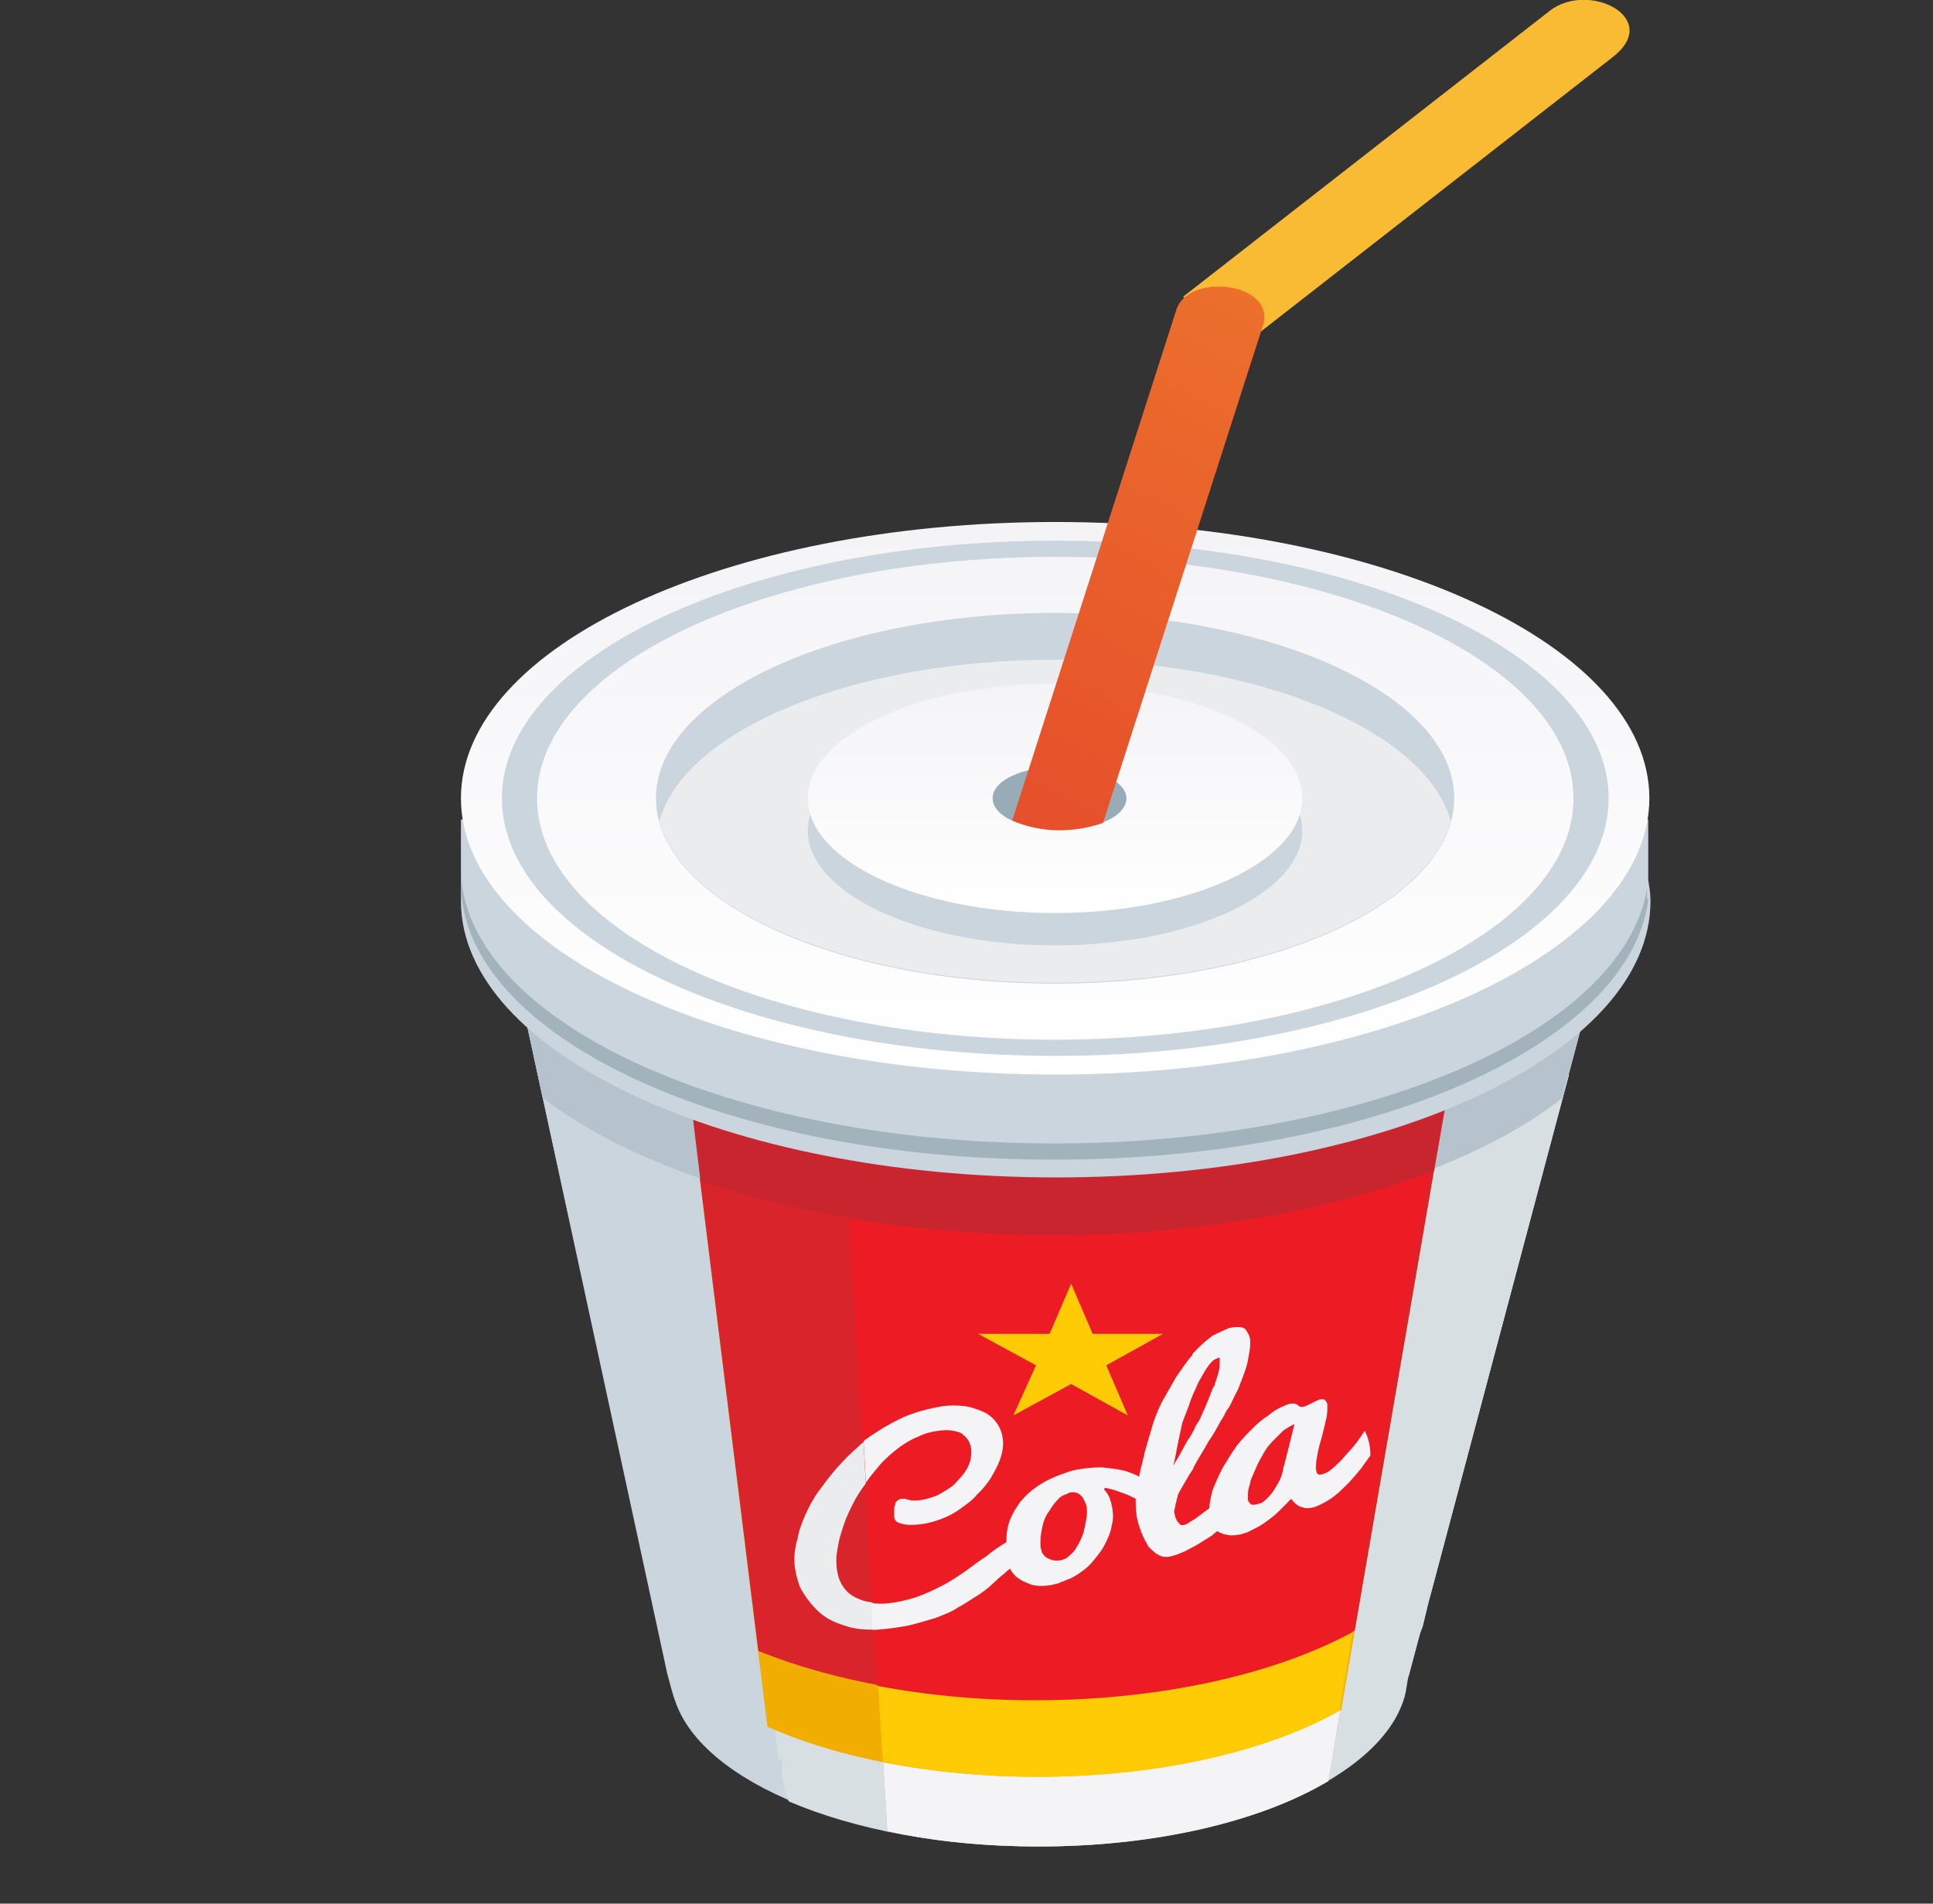 <svg width="65" height="64" viewBox="0 0 65 64" fill="none" xmlns="http://www.w3.org/2000/svg">
<rect x="0" y="0" width="65" height="64" fill="#333333" stroke="none"/>
<g clip-path="url(#clip0_4102_4372)">
<path fill-rule="evenodd" clip-rule="evenodd" d="M17.672 34.24H53.249L47.377 56.305H47.262C47.262 59.478 41.733 62.05 34.908 62.05C28.73 62.05 23.621 59.935 22.706 57.191C22.629 57.02 22.515 56.534 22.439 56.277L17.672 34.24Z" fill="#CAD5DD"/>
<path fill-rule="evenodd" clip-rule="evenodd" d="M17.672 34.24H53.249L48.101 53.618H48.025C48.025 53.761 48.025 53.904 47.987 54.076L47.834 54.705C46.767 57.563 41.352 59.764 34.908 59.764C28.845 59.764 23.773 57.849 22.248 55.276L17.672 34.24Z" fill="#CAD5DD"/>
<path fill-rule="evenodd" clip-rule="evenodd" d="M52.759 36.127L47.382 56.305C47.306 56.534 47.306 56.791 47.23 57.048C46.429 59.878 41.205 62.078 34.913 62.078C31.672 62.078 28.736 61.507 26.524 60.564C26.334 60.106 26.257 59.62 26.295 59.135H26.181L23.169 36.127H52.759Z" fill="#D7DFE2"/>
<path fill-rule="evenodd" clip-rule="evenodd" d="M52.758 36.127L48.106 53.618L47.991 54.047L47.839 54.676C46.733 57.534 41.356 59.706 34.912 59.706C31.518 59.706 28.43 59.106 26.104 58.134L23.244 36.127H52.758Z" fill="#D7DFE2"/>
<path fill-rule="evenodd" clip-rule="evenodd" d="M48.637 36.127L44.671 59.878C42.421 61.221 38.913 62.078 34.947 62.078C33.117 62.078 31.401 61.907 29.838 61.564L28.312 36.641L34.147 36.155H48.637V36.127Z" fill="#CD8C5D"/>
<path fill-rule="evenodd" clip-rule="evenodd" d="M48.637 36.127L44.671 59.878C42.421 61.221 38.913 62.078 34.947 62.078C33.117 62.078 31.401 61.907 29.838 61.564L28.312 36.641L34.147 36.155H48.637V36.127Z" fill="#F4F4F7"/>
<path fill-rule="evenodd" clip-rule="evenodd" d="M48.637 36.127L45.052 57.505C42.65 58.877 38.989 59.735 34.909 59.735C33.041 59.735 31.287 59.563 29.685 59.22L28.312 36.613L34.147 36.127H48.637Z" fill="#EAECED"/>
<path fill-rule="evenodd" clip-rule="evenodd" d="M49.102 34.24L45.098 57.477C42.696 58.849 38.997 59.735 34.879 59.735C31.371 59.735 28.168 59.106 25.804 58.049L22.868 34.24H49.102Z" fill="#F2AD01"/>
<path fill-rule="evenodd" clip-rule="evenodd" d="M45.052 57.505C42.65 58.877 38.989 59.735 34.909 59.735C33.041 59.735 31.287 59.563 29.685 59.22L28.312 36.613L34.147 36.127H48.637L45.052 57.505Z" fill="#FFCB05"/>
<path fill-rule="evenodd" clip-rule="evenodd" d="M49.102 34.24L45.556 54.819C42.963 56.248 39.112 57.134 34.803 57.134C31.256 57.134 27.977 56.505 25.499 55.505L22.868 34.24H49.102Z" fill="#DA242C"/>
<path fill-rule="evenodd" clip-rule="evenodd" d="M45.472 54.876C42.879 56.276 39.066 57.163 34.795 57.163C32.926 57.163 31.134 56.991 29.495 56.677L28.274 36.641L34.108 36.155H48.599L45.472 54.876Z" fill="#ED1C24"/>
<path fill-rule="evenodd" clip-rule="evenodd" d="M36.018 43.158L36.743 44.844H39.107L37.2 45.902L37.925 47.588L36.018 46.531L34.074 47.588L34.836 45.902L32.891 44.844H35.294L36.018 43.158Z" fill="#FFCB05"/>
<path d="M29.151 53.848C28.923 53.791 28.732 53.705 28.579 53.59C28.427 53.476 28.312 53.305 28.236 53.133C28.16 52.933 28.122 52.704 28.122 52.447C28.122 52.276 28.16 52.075 28.198 51.875C28.236 51.675 28.312 51.447 28.389 51.218C28.465 50.989 28.579 50.761 28.694 50.532C28.808 50.303 28.961 50.075 29.113 49.874L29.037 48.474C28.999 48.531 28.923 48.56 28.884 48.617C28.617 48.846 28.389 49.074 28.16 49.331C27.931 49.589 27.741 49.846 27.55 50.103C27.359 50.36 27.207 50.646 27.092 50.904C26.978 51.161 26.863 51.447 26.825 51.704C26.749 51.961 26.711 52.19 26.711 52.419C26.711 52.733 26.787 53.047 26.902 53.362C27.054 53.648 27.245 53.905 27.474 54.133C27.702 54.362 28.007 54.534 28.389 54.648C28.694 54.762 29.037 54.791 29.418 54.791L29.38 53.905C29.266 53.848 29.189 53.848 29.151 53.848Z" fill="#EAECED"/>
<path d="M30.221 48.674C30.412 48.531 30.641 48.389 30.87 48.303C31.099 48.188 31.327 48.131 31.556 48.103C31.747 48.074 31.937 48.074 32.052 48.103C32.204 48.131 32.319 48.16 32.395 48.246C32.471 48.303 32.548 48.389 32.586 48.474C32.624 48.56 32.662 48.674 32.662 48.789C32.662 48.989 32.624 49.189 32.509 49.389C32.395 49.589 32.242 49.732 32.09 49.904C31.937 50.046 31.709 50.161 31.518 50.275C31.289 50.361 31.099 50.418 30.87 50.447C30.794 50.447 30.717 50.447 30.679 50.447C30.641 50.447 30.603 50.447 30.565 50.418C30.527 50.418 30.488 50.418 30.45 50.389C30.412 50.389 30.374 50.389 30.336 50.389C30.26 50.389 30.221 50.418 30.183 50.447C30.145 50.475 30.107 50.504 30.107 50.561C30.107 50.59 30.069 50.647 30.069 50.704C30.069 50.761 30.069 50.79 30.069 50.847C30.069 50.875 30.069 50.904 30.069 50.932C30.069 50.961 30.069 50.99 30.069 50.99C30.069 51.104 30.145 51.19 30.298 51.218C30.45 51.276 30.679 51.276 30.946 51.247C31.175 51.218 31.404 51.161 31.632 51.075C31.861 50.99 32.09 50.875 32.281 50.732C32.471 50.59 32.7 50.447 32.853 50.246C33.043 50.075 33.196 49.875 33.31 49.703C33.425 49.503 33.539 49.303 33.615 49.103C33.691 48.903 33.73 48.703 33.73 48.531C33.73 48.274 33.653 48.045 33.539 47.874C33.425 47.703 33.272 47.56 33.081 47.474C32.891 47.388 32.662 47.302 32.433 47.274C32.204 47.245 31.937 47.245 31.709 47.274C31.366 47.331 30.984 47.417 30.679 47.531C30.336 47.645 30.031 47.817 29.726 47.988C29.497 48.131 29.268 48.274 29.039 48.446L29.116 49.846C29.268 49.618 29.459 49.417 29.611 49.218C29.802 49.017 29.993 48.846 30.221 48.674Z" fill="#F4F4F7"/>
<path d="M45.892 48.102C45.739 48.331 45.587 48.56 45.396 48.76C45.32 48.845 45.244 48.931 45.167 49.017C45.091 49.103 45.015 49.188 44.939 49.246C44.862 49.331 44.786 49.389 44.71 49.446C44.634 49.503 44.557 49.531 44.481 49.56C44.405 49.589 44.328 49.589 44.29 49.531C44.252 49.474 44.252 49.389 44.252 49.274C44.252 49.131 44.29 48.96 44.328 48.76C44.367 48.56 44.443 48.359 44.481 48.188C44.519 48.017 44.557 47.874 44.595 47.702C44.634 47.559 44.634 47.416 44.634 47.302C44.634 47.216 44.634 47.159 44.595 47.13C44.595 47.102 44.557 47.073 44.519 47.045C44.481 47.045 44.443 47.045 44.405 47.045C44.367 47.045 44.328 47.073 44.252 47.102C44.214 47.13 44.176 47.13 44.138 47.159C44.1 47.188 44.062 47.188 44.023 47.216C43.985 47.245 43.947 47.245 43.909 47.273C43.871 47.273 43.833 47.302 43.795 47.302C43.757 47.302 43.718 47.302 43.68 47.273C43.642 47.245 43.642 47.245 43.604 47.216C43.566 47.188 43.528 47.188 43.49 47.188C43.452 47.188 43.375 47.188 43.299 47.216C43.07 47.302 42.841 47.416 42.651 47.588C42.422 47.731 42.231 47.902 42.041 48.102C42.002 48.131 41.964 48.188 41.926 48.217C41.774 48.388 41.621 48.531 41.507 48.731C41.431 48.817 41.392 48.903 41.316 49.017C41.24 49.16 41.126 49.303 41.049 49.474C40.935 49.703 40.859 49.903 40.782 50.074C40.782 50.132 40.744 50.16 40.744 50.217C40.706 50.389 40.668 50.532 40.668 50.703C40.63 50.732 40.553 50.789 40.515 50.818C40.401 50.903 40.325 50.96 40.248 51.018L40.21 51.046C40.134 51.103 40.058 51.132 39.981 51.189C39.905 51.246 39.829 51.275 39.753 51.275C39.715 51.275 39.715 51.275 39.676 51.246C39.638 51.218 39.638 51.189 39.6 51.16C39.562 51.132 39.562 51.075 39.524 51.018C39.524 50.96 39.486 50.903 39.486 50.846C39.486 50.818 39.486 50.818 39.486 50.789C39.486 50.732 39.524 50.675 39.524 50.617C39.524 50.56 39.562 50.503 39.562 50.446C39.562 50.389 39.6 50.36 39.6 50.303C39.6 50.246 39.638 50.217 39.638 50.189C39.791 49.931 39.943 49.646 40.134 49.36V49.331C40.287 49.045 40.477 48.76 40.63 48.474L40.744 48.302C40.897 48.074 41.011 47.816 41.164 47.588C41.202 47.502 41.24 47.416 41.316 47.331C41.431 47.13 41.507 46.931 41.621 46.73C41.736 46.445 41.85 46.159 41.926 45.901C41.926 45.844 41.964 45.787 41.964 45.73C42.002 45.53 42.041 45.33 42.041 45.158C42.041 45.073 42.041 44.987 42.002 44.901C42.002 44.873 41.964 44.844 41.964 44.816C41.926 44.787 41.926 44.73 41.888 44.701C41.85 44.644 41.736 44.615 41.659 44.615C41.583 44.615 41.469 44.615 41.354 44.644C41.316 44.644 41.316 44.644 41.278 44.672C41.126 44.73 40.973 44.816 40.782 44.901C40.744 44.93 40.706 44.958 40.668 44.987C40.515 45.101 40.325 45.273 40.172 45.444C40.134 45.473 40.096 45.501 40.096 45.559C39.905 45.759 39.753 46.016 39.562 46.273C39.41 46.53 39.257 46.816 39.105 47.073C38.952 47.359 38.799 47.731 38.685 48.16L38.609 48.417C38.532 48.674 38.494 48.817 38.494 48.817C38.494 48.817 38.456 49.017 38.342 49.446C38.342 49.503 38.304 49.589 38.304 49.646C38.151 49.56 37.999 49.503 37.808 49.446C37.579 49.389 37.312 49.36 37.045 49.331C36.779 49.331 36.473 49.36 36.168 49.417C36.016 49.446 35.863 49.503 35.711 49.56C35.52 49.617 35.368 49.703 35.177 49.789C34.872 49.96 34.643 50.132 34.452 50.332C34.414 50.389 34.338 50.446 34.3 50.503C34.185 50.675 34.071 50.846 33.995 51.018C33.88 51.275 33.842 51.532 33.842 51.846C33.614 51.989 33.385 52.132 33.194 52.304C32.927 52.475 32.698 52.647 32.431 52.847C32.165 53.018 31.936 53.19 31.631 53.333C31.364 53.476 31.097 53.59 30.792 53.704C30.487 53.79 30.182 53.876 29.838 53.904C29.648 53.933 29.457 53.904 29.305 53.904L29.343 54.79C29.381 54.79 29.457 54.79 29.495 54.79C29.877 54.762 30.258 54.705 30.563 54.647C30.906 54.562 31.173 54.476 31.478 54.39C31.745 54.276 32.012 54.19 32.203 54.047C32.431 53.933 32.622 53.79 32.813 53.676C33.004 53.561 33.194 53.418 33.347 53.276C33.499 53.133 33.652 52.99 33.804 52.875C33.842 52.818 33.919 52.79 33.957 52.733C33.995 52.818 34.071 52.904 34.147 52.99C34.185 53.018 34.224 53.047 34.262 53.075C34.376 53.161 34.529 53.218 34.681 53.276C34.872 53.333 35.139 53.333 35.406 53.276C35.482 53.247 35.596 53.247 35.673 53.19C35.787 53.161 35.863 53.104 35.978 53.075C36.168 52.99 36.321 52.875 36.473 52.761C36.626 52.647 36.74 52.504 36.855 52.361C36.969 52.218 37.084 52.075 37.16 51.904C37.236 51.761 37.312 51.589 37.35 51.446C37.389 51.275 37.427 51.132 37.427 50.989C37.427 50.789 37.389 50.617 37.35 50.474C37.312 50.332 37.236 50.189 37.122 50.074C37.122 50.046 37.16 50.046 37.16 50.017C37.274 50.046 37.427 50.074 37.579 50.132C37.732 50.189 37.922 50.246 38.075 50.332C38.113 50.36 38.151 50.36 38.189 50.389C38.189 50.446 38.189 50.503 38.189 50.532C38.189 50.818 38.227 51.075 38.304 51.303C38.38 51.532 38.456 51.732 38.571 51.904C38.571 51.932 38.609 51.961 38.609 51.989C38.723 52.104 38.838 52.218 38.952 52.275C39.105 52.361 39.257 52.361 39.448 52.304C39.562 52.275 39.676 52.218 39.829 52.161C39.943 52.104 40.096 52.018 40.21 51.961C40.363 51.875 40.477 51.789 40.63 51.703C40.706 51.646 40.782 51.618 40.82 51.561C40.859 51.532 40.897 51.504 40.935 51.475C40.973 51.504 41.011 51.532 41.049 51.532C41.126 51.589 41.24 51.589 41.354 51.618C41.392 51.618 41.392 51.618 41.431 51.618C41.583 51.618 41.736 51.589 41.888 51.532C41.926 51.532 41.964 51.504 41.964 51.504C42.079 51.446 42.193 51.389 42.308 51.332C42.46 51.246 42.613 51.132 42.727 51.046C42.88 50.932 42.994 50.818 43.108 50.703C43.223 50.589 43.337 50.474 43.413 50.389C43.528 50.532 43.642 50.646 43.795 50.675C43.947 50.732 44.138 50.703 44.328 50.617C44.519 50.532 44.672 50.446 44.862 50.303C45.053 50.16 45.206 49.989 45.358 49.846C45.511 49.674 45.663 49.503 45.778 49.36C45.892 49.188 46.006 49.045 46.083 48.931C46.083 48.588 46.006 48.331 45.892 48.102ZM36.473 51.361C36.435 51.561 36.359 51.732 36.283 51.875C36.206 52.018 36.13 52.161 36.016 52.247C35.94 52.332 35.863 52.389 35.787 52.418C35.749 52.418 35.749 52.447 35.711 52.447C35.596 52.475 35.482 52.475 35.368 52.447C35.291 52.418 35.215 52.389 35.139 52.332C35.101 52.275 35.024 52.218 35.024 52.132C34.986 52.047 34.986 51.961 34.986 51.846C34.986 51.646 35.024 51.446 35.063 51.275C35.101 51.103 35.177 50.932 35.291 50.789C35.368 50.646 35.482 50.503 35.596 50.389C35.635 50.332 35.711 50.303 35.749 50.275C35.825 50.246 35.901 50.217 35.94 50.189C36.054 50.16 36.13 50.16 36.206 50.189C36.283 50.217 36.321 50.246 36.397 50.332C36.435 50.389 36.473 50.474 36.512 50.56C36.55 50.646 36.55 50.76 36.55 50.875C36.55 50.989 36.512 51.16 36.473 51.361ZM39.638 48.388C39.715 48.045 39.753 47.845 39.753 47.845C39.753 47.845 39.829 47.645 39.981 47.245C40.058 46.988 40.172 46.759 40.248 46.587C40.287 46.502 40.325 46.416 40.363 46.359C40.477 46.159 40.553 46.016 40.668 45.873C40.744 45.787 40.782 45.73 40.859 45.702C40.897 45.673 40.935 45.673 40.973 45.644C41.011 45.644 41.011 45.644 41.011 45.702C41.011 45.759 41.011 45.816 41.011 45.873C41.011 46.073 40.935 46.273 40.859 46.502C40.859 46.559 40.82 46.616 40.782 46.673C40.668 46.959 40.553 47.273 40.401 47.588C40.363 47.702 40.287 47.816 40.21 47.931C40.134 48.131 40.02 48.302 39.905 48.474C39.753 48.76 39.6 49.045 39.448 49.274C39.524 49.045 39.562 48.731 39.638 48.388ZM43.185 49.246C43.146 49.331 43.146 49.446 43.108 49.56C43.07 49.703 42.994 49.846 42.918 49.96C42.841 50.103 42.765 50.217 42.651 50.332C42.536 50.446 42.46 50.532 42.308 50.56C42.231 50.589 42.155 50.589 42.117 50.589C42.079 50.589 42.041 50.56 42.002 50.503C41.964 50.474 41.964 50.417 41.964 50.389C41.964 50.332 41.964 50.275 41.964 50.217C41.964 50.103 42.002 49.989 42.041 49.846V49.817C42.079 49.703 42.155 49.531 42.231 49.36C42.308 49.16 42.422 48.988 42.498 48.845C42.575 48.703 42.689 48.56 42.803 48.445C42.918 48.331 43.032 48.217 43.146 48.102C43.261 48.017 43.413 47.931 43.528 47.874C43.413 48.359 43.299 48.788 43.185 49.246Z" fill="#F4F4F7"/>
<path fill-rule="evenodd" clip-rule="evenodd" d="M17.672 34.24H53.249L52.525 36.927C49.054 39.643 42.687 41.444 35.442 41.444C28.12 41.444 21.752 39.614 18.244 36.899L17.672 34.24Z" fill="#B6C3CC"/>
<path fill-rule="evenodd" clip-rule="evenodd" d="M49.103 34.326L48.226 39.357C44.756 40.7 40.295 41.529 35.414 41.529C30.991 41.529 26.872 40.843 23.555 39.7L22.907 34.326H49.103Z" fill="#C8252F"/>
<path fill-rule="evenodd" clip-rule="evenodd" d="M54.237 1.915C55.915 0.6 53.398 -0.657 52.102 0.372L39.785 9.975L41.921 11.518L54.237 1.915Z" fill="#F8BB33"/>
<path fill-rule="evenodd" clip-rule="evenodd" d="M35.481 21.007C44.442 21.007 52.068 23.78 54.585 27.552H55.424V29.582C55.462 29.81 55.5 30.067 55.5 30.296C55.5 35.441 46.539 39.585 35.519 39.585C24.499 39.585 15.5 35.412 15.5 30.296V27.552H16.377C18.894 23.751 26.482 21.007 35.481 21.007Z" fill="#CAD5DD"/>
<path fill-rule="evenodd" clip-rule="evenodd" d="M55.386 29.867V30.125C55.386 30.182 55.386 30.21 55.424 30.268C54.776 35.127 46.12 38.986 35.481 38.986C24.461 39.014 15.5 34.841 15.5 29.696C15.5 29.61 15.5 29.496 15.5 29.41C15.805 34.412 24.613 38.443 35.443 38.443C45.967 38.443 54.585 34.67 55.386 29.867Z" fill="#A2B3BC"/>
<path fill-rule="evenodd" clip-rule="evenodd" d="M35.481 36.127C46.463 36.127 55.462 31.954 55.462 26.838C55.462 21.722 46.501 17.549 35.481 17.549C24.461 17.549 15.5 21.722 15.5 26.838C15.5 31.954 24.461 36.127 35.481 36.127Z" fill="url(#paint0_linear_4102_4372)"/>
<path fill-rule="evenodd" clip-rule="evenodd" d="M35.485 18.178C45.742 18.178 54.093 22.065 54.093 26.838C54.093 31.611 45.742 35.498 35.485 35.498V34.955C45.094 34.955 52.911 31.325 52.911 26.838C52.911 22.351 45.094 18.721 35.485 18.721V18.178ZM35.485 35.498C25.227 35.498 16.877 31.611 16.877 26.838C16.877 22.065 25.227 18.178 35.485 18.178V18.721C25.876 18.721 18.059 22.351 18.059 26.838C18.059 31.325 25.876 34.955 35.485 34.955V35.498Z" fill="#CAD5DD"/>
<path fill-rule="evenodd" clip-rule="evenodd" d="M35.479 33.069C42.877 33.069 48.901 30.268 48.901 26.838C48.901 23.408 42.877 20.607 35.479 20.607C28.082 20.607 22.057 23.408 22.057 26.838C22.057 30.268 28.082 33.069 35.479 33.069Z" fill="#CAD5DD"/>
<path fill-rule="evenodd" clip-rule="evenodd" d="M35.478 22.179C42.304 22.179 47.947 24.551 48.786 27.61C47.947 30.668 42.304 33.04 35.478 33.04C28.652 33.04 23.009 30.668 22.17 27.61C23.009 24.551 28.652 22.179 35.478 22.179Z" fill="#EAECED"/>
<path fill-rule="evenodd" clip-rule="evenodd" d="M35.477 31.783C40.053 31.783 43.79 30.04 43.79 27.924C43.79 25.78 40.053 24.065 35.477 24.065C30.901 24.065 27.164 25.809 27.164 27.924C27.164 30.04 30.901 31.783 35.477 31.783Z" fill="#CAD5DD"/>
<path fill-rule="evenodd" clip-rule="evenodd" d="M35.477 30.697C40.053 30.697 43.79 28.953 43.79 26.838C43.79 24.694 40.053 22.979 35.477 22.979C30.901 22.979 27.164 24.723 27.164 26.838C27.164 28.953 30.901 30.697 35.477 30.697Z" fill="url(#paint1_linear_4102_4372)"/>
<path fill-rule="evenodd" clip-rule="evenodd" d="M35.629 27.895C36.887 27.895 37.879 27.438 37.879 26.838C37.879 26.266 36.849 25.78 35.629 25.78C34.371 25.78 33.379 26.238 33.379 26.838C33.379 27.438 34.371 27.895 35.629 27.895Z" fill="#98ABB6"/>
<path fill-rule="evenodd" clip-rule="evenodd" d="M42.467 10.948C42.924 9.518 40.026 9.147 39.569 10.376L34.039 27.582C35.031 28.011 36.06 28.011 37.09 27.668L42.467 10.948Z" fill="url(#paint2_linear_4102_4372)"/>
</g>
<defs>
<linearGradient id="paint0_linear_4102_4372" x1="35.47" y1="17.539" x2="35.47" y2="36.129" gradientUnits="userSpaceOnUse">
<stop stop-color="#F4F4F7"/>
<stop offset="1" stop-color="white"/>
</linearGradient>
<linearGradient id="paint1_linear_4102_4372" x1="35.466" y1="22.963" x2="35.466" y2="30.706" gradientUnits="userSpaceOnUse">
<stop stop-color="#F4F4F7"/>
<stop offset="1" stop-color="white"/>
</linearGradient>
<linearGradient id="paint2_linear_4102_4372" x1="57.932" y1="-1.273" x2="31.096" y2="48.006" gradientUnits="userSpaceOnUse">
<stop stop-color="#F18C2C"/>
<stop offset="1" stop-color="#E02F2B"/>
</linearGradient>
<clipPath id="clip0_4102_4372">
<rect width="64" height="64" fill="white" transform="translate(0.5)"/>
</clipPath>
</defs>
</svg>
